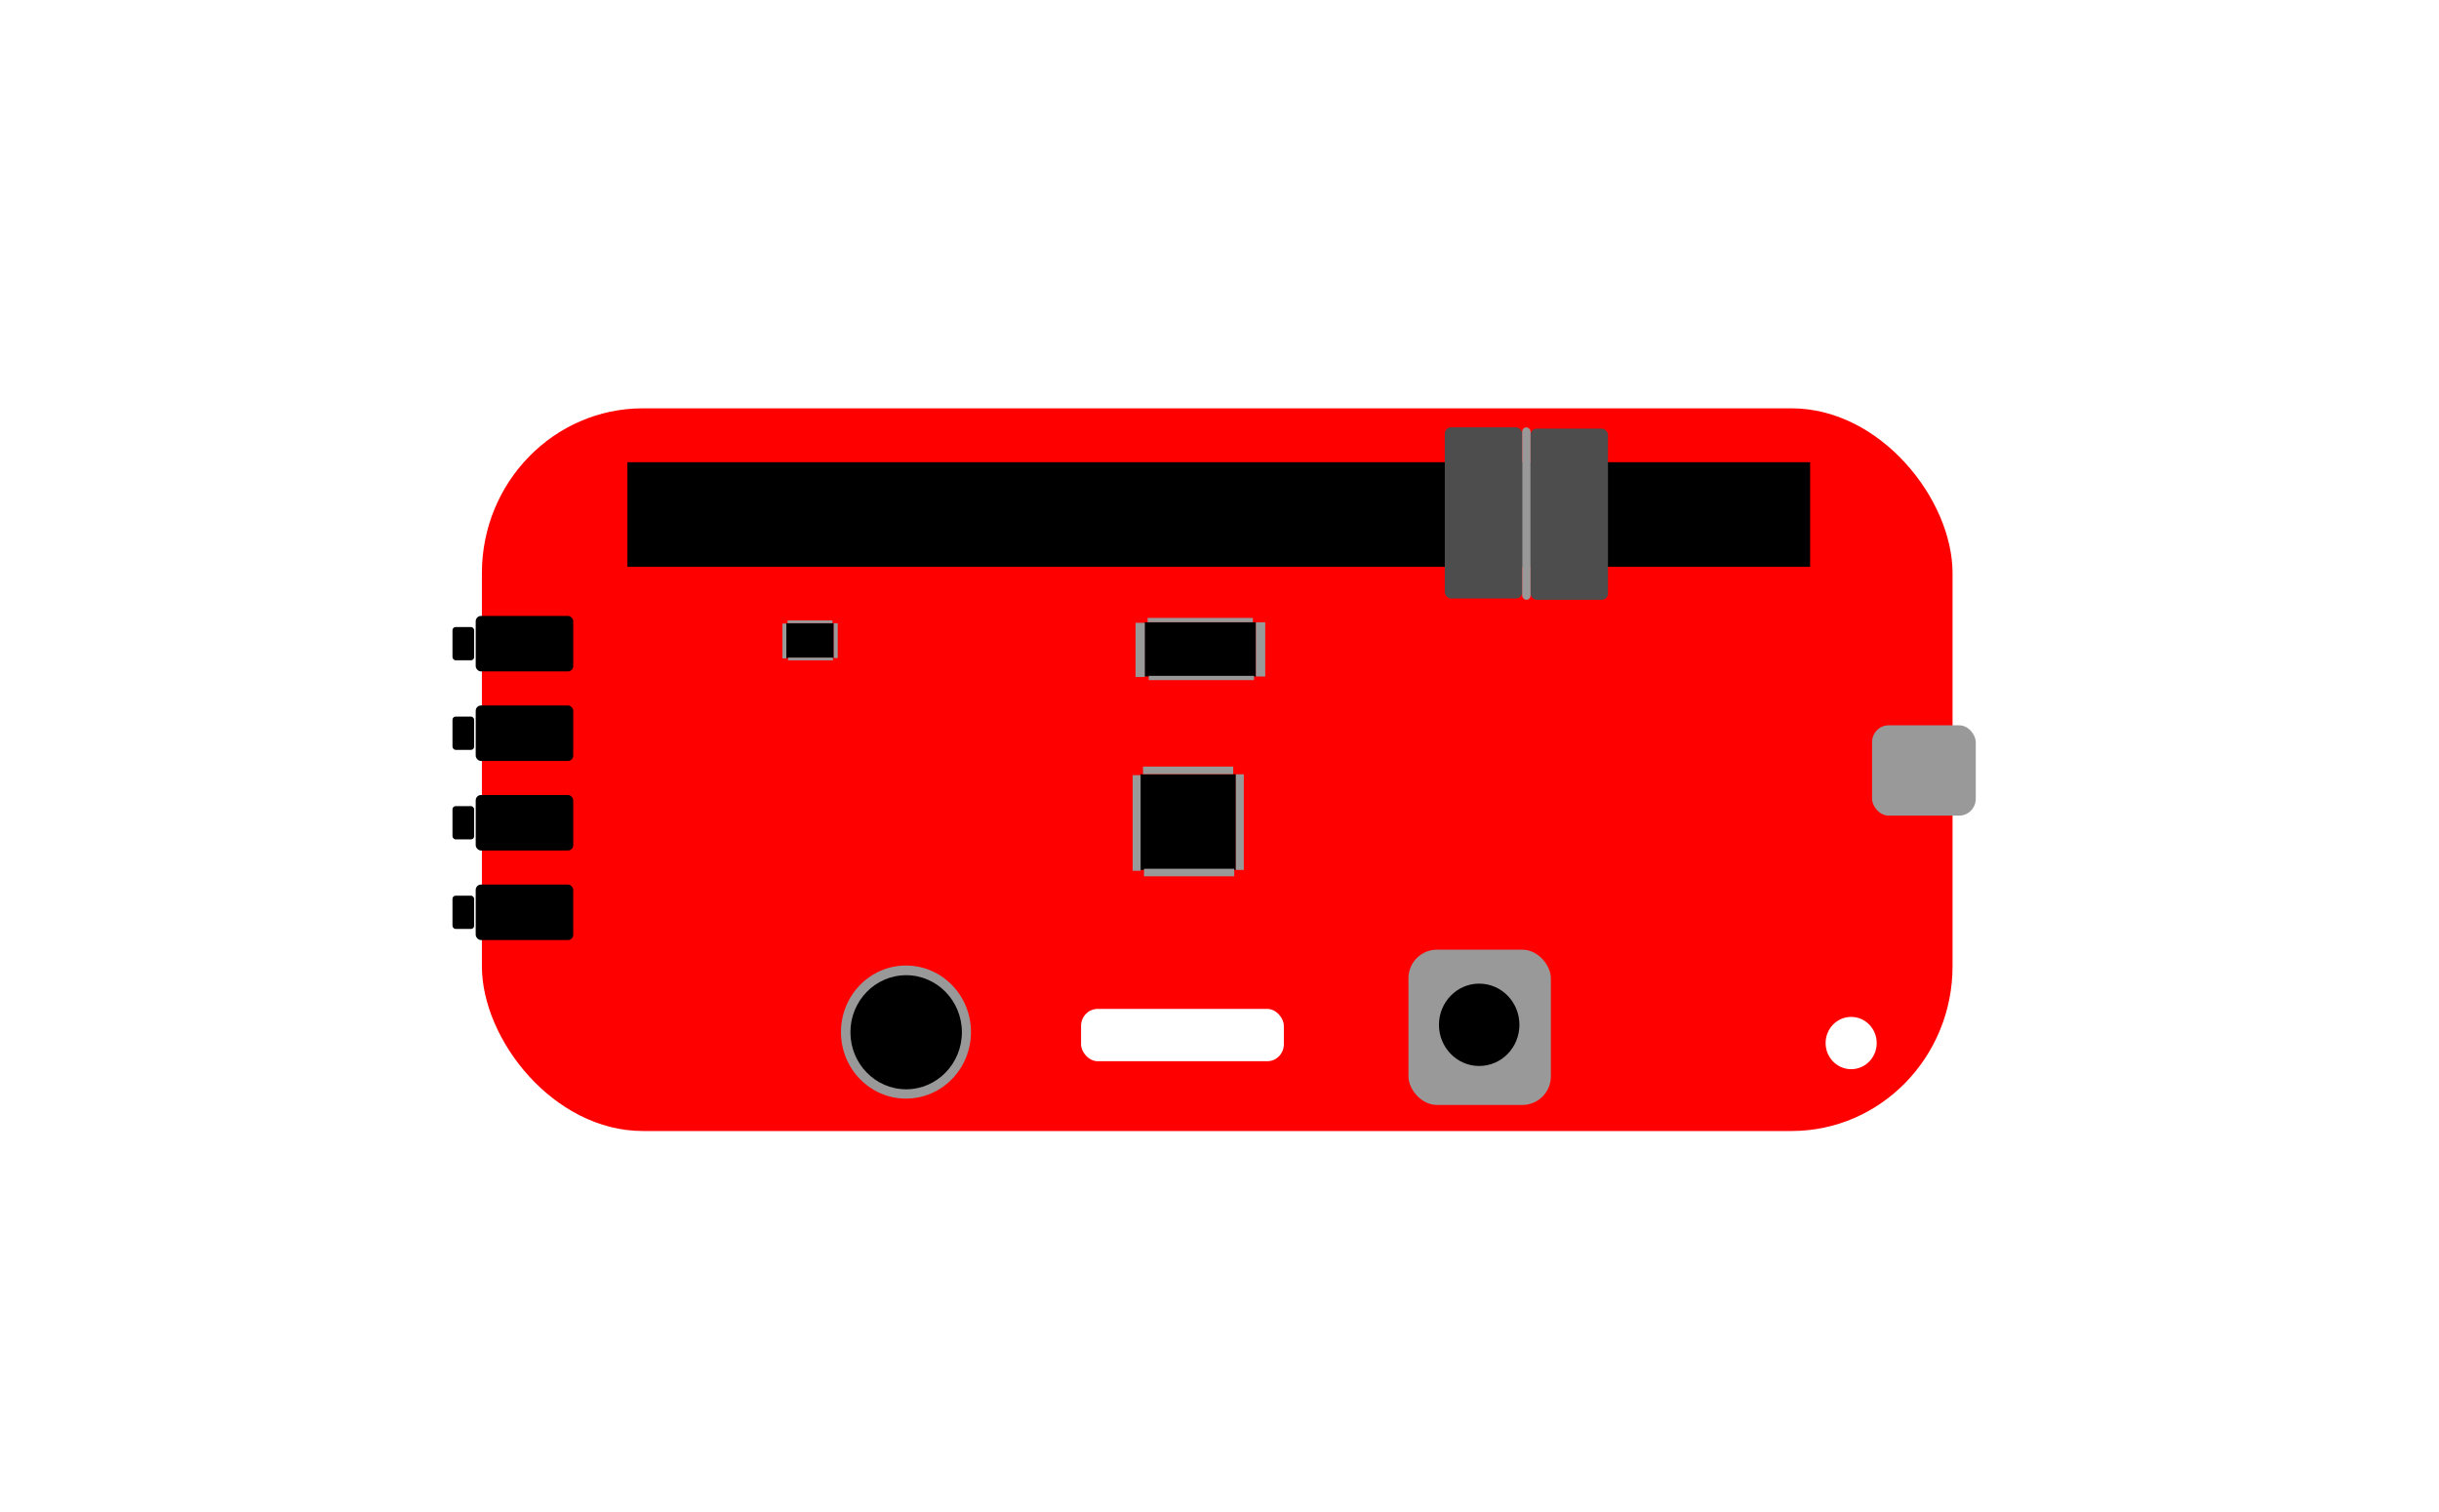 <?xml version="1.0" encoding="UTF-8" standalone="no"?>
<!-- Created with Inkscape (http://www.inkscape.org/) -->

<svg
   xmlns:dc="http://purl.org/dc/elements/1.1/"
   xmlns:cc="http://creativecommons.org/ns#"
   xmlns:rdf="http://www.w3.org/1999/02/22-rdf-syntax-ns#"
   xmlns:svg="http://www.w3.org/2000/svg"
   xmlns="http://www.w3.org/2000/svg"
   xmlns:sodipodi="http://sodipodi.sourceforge.net/DTD/sodipodi-0.dtd"
   xmlns:inkscape="http://www.inkscape.org/namespaces/inkscape"
   width="600"
   height="372"
   viewBox="0 0 158.75 98.425"
   version="1.1"
   id="svg6255"
   inkscape:version="0.92.4 (f8dce91, 2019-08-02)"
   sodipodi:docname="picoboard-illustration.svg"
   inkscape:export-filename="/home/john/proj/scratch_mod/scratch-gui/src/lib/libraries/extensions/picoboard/picoboard.png"
   inkscape:export-xdpi="96"
   inkscape:export-ydpi="96">
  <defs
     id="defs6249">
    <meshgradient
       inkscape:collect="always"
       id="meshgradient12610"
       gradientUnits="userSpaceOnUse"
       x="70.471"
       y="60.254">
      <meshrow
         id="meshrow12612">
        <meshpatch
           id="meshpatch12614">
          <stop
             path="c 54.051,0  108.101,0  162.152,0"
             style="stop-color:#ffffff;stop-opacity:1"
             id="stop12616" />
          <stop
             path="c 0,34.081  0,68.162  0,102.243"
             style="stop-color:#2b0000;stop-opacity:1"
             id="stop12618" />
          <stop
             path="c -54.051,0  -108.101,0  -162.152,0"
             style="stop-color:#ffffff;stop-opacity:1"
             id="stop12620" />
          <stop
             path="c 0,-34.081  0,-68.162  0,-102.243"
             style="stop-color:#2b0000;stop-opacity:1"
             id="stop12622" />
        </meshpatch>
      </meshrow>
    </meshgradient>
  </defs>
  <sodipodi:namedview
     id="base"
     pagecolor="#ffffff"
     bordercolor="#666666"
     borderopacity="1.0"
     inkscape:pageopacity="0.0"
     inkscape:pageshadow="2"
     inkscape:zoom="1.4"
     inkscape:cx="125.25023"
     inkscape:cy="133.94604"
     inkscape:document-units="mm"
     inkscape:current-layer="layer1"
     showgrid="false"
     inkscape:window-width="1920"
     inkscape:window-height="1016"
     inkscape:window-x="0"
     inkscape:window-y="27"
     inkscape:window-maximized="1"
     fit-margin-top="0"
     fit-margin-left="0"
     fit-margin-right="0"
     fit-margin-bottom="0"
     units="px" />
  <g
     inkscape:label="Layer 1"
     inkscape:groupmode="layer"
     id="layer1"
     transform="translate(-70.849,-60.292)">
    <rect
       style="fill:url(#meshgradient12610);stroke-width:0.265;fill-opacity:1;fill-rule:nonzero"
       id="rect11144"
       width="162.152"
       height="102.243"
       x="70.471"
       y="60.254"
       ry="1.431" />
    <g
       id="g7165"
       transform="matrix(0.754,0,0,0.772,84.884,-6.645)">
      <g
         id="g9888">
        <rect
           style="fill:#ff0000;stroke-width:0.265"
           id="rect6257"
           width="126.953"
           height="60.937"
           x="22.985"
           y="121.137"
           ry="13.898" />
        <g
           transform="matrix(0.857,0,0,0.794,11.337,34.167)"
           id="g7187">
          <rect
             ry="0"
             y="148.398"
             x="79.914"
             height="10.156"
             width="9.622"
             id="rect7077"
             style="fill:#000000;stroke-width:0.265" />
          <rect
             ry="0"
             y="148.398"
             x="89.535"
             height="10.156"
             width="0.802"
             id="rect7085"
             style="fill:#999999;stroke-width:0.1" />
          <rect
             ry="0"
             y="148.491"
             x="79.142"
             height="10.156"
             width="0.802"
             id="rect7085-3"
             style="fill:#999999;stroke-width:0.1" />
          <rect
             transform="rotate(90)"
             ry="0"
             y="-89.371"
             x="158.43"
             height="9.087"
             width="0.802"
             id="rect7085-3-7"
             style="fill:#999999;stroke-width:0.094" />
          <rect
             transform="rotate(90)"
             ry="0"
             y="-89.271"
             x="147.578"
             height="9.087"
             width="0.802"
             id="rect7085-3-7-5"
             style="fill:#999999;stroke-width:0.094" />
        </g>
        <g
           id="g7187-9"
           transform="matrix(0.427,0,0,0.289,15.13,96.371)">
          <rect
             ry="0"
             y="148.398"
             x="79.914"
             height="10.156"
             width="9.622"
             id="rect7077-1"
             style="fill:#000000;stroke-width:0.265" />
          <rect
             ry="0"
             y="148.398"
             x="89.535"
             height="10.156"
             width="0.802"
             id="rect7085-2"
             style="fill:#999999;stroke-width:0.1" />
          <rect
             ry="0"
             y="148.491"
             x="79.142"
             height="10.156"
             width="0.802"
             id="rect7085-3-70"
             style="fill:#999999;stroke-width:0.1" />
          <rect
             transform="rotate(90)"
             ry="0"
             y="-89.371"
             x="158.43"
             height="9.087"
             width="0.802"
             id="rect7085-3-7-9"
             style="fill:#999999;stroke-width:0.094" />
          <rect
             transform="rotate(90)"
             ry="0"
             y="-89.271"
             x="147.578"
             height="9.087"
             width="0.802"
             id="rect7085-3-7-5-3"
             style="fill:#999999;stroke-width:0.094" />
        </g>
        <g
           id="g7187-6"
           transform="matrix(1,0,0,0.45,0.268,72.4)">
          <rect
             ry="0"
             y="148.398"
             x="79.914"
             height="10.156"
             width="9.622"
             id="rect7077-0"
             style="fill:#000000;stroke-width:0.265" />
          <rect
             ry="0"
             y="148.398"
             x="89.535"
             height="10.156"
             width="0.802"
             id="rect7085-6"
             style="fill:#999999;stroke-width:0.1" />
          <rect
             ry="0"
             y="148.491"
             x="79.142"
             height="10.156"
             width="0.802"
             id="rect7085-3-2"
             style="fill:#999999;stroke-width:0.1" />
          <rect
             transform="rotate(90)"
             ry="0"
             y="-89.371"
             x="158.43"
             height="9.087"
             width="0.802"
             id="rect7085-3-7-6"
             style="fill:#999999;stroke-width:0.094" />
          <rect
             transform="rotate(90)"
             ry="0"
             y="-89.271"
             x="147.578"
             height="9.087"
             width="0.802"
             id="rect7085-3-7-5-1"
             style="fill:#999999;stroke-width:0.094" />
        </g>
        <rect
           ry="0"
           y="125.68"
           x="35.547"
           height="8.82"
           width="102.097"
           id="rect7249"
           style="fill:#000000;stroke-width:0.233" />
        <rect
           ry="0.535"
           y="122.74"
           x="106.106"
           height="14.433"
           width="6.682"
           id="rect7255"
           style="fill:#4d4d4d;stroke-width:0.265" />
        <rect
           ry="0.535"
           y="122.849"
           x="113.511"
           height="14.433"
           width="6.682"
           id="rect7255-8"
           style="fill:#4d4d4d;stroke-width:0.265" />
        <rect
           ry="0.362"
           y="122.74"
           x="112.788"
           height="14.541"
           width="0.723"
           id="rect7272"
           style="fill:#999999;stroke-width:0.265" />
        <rect
           ry="0.271"
           y="139.578"
           x="20.446"
           height="2.806"
           width="1.871"
           id="rect7274"
           style="fill:#000000;stroke-width:0.229" />
        <rect
           ry="0.452"
           y="138.643"
           x="22.451"
           height="4.677"
           width="8.419"
           id="rect7274-7"
           style="fill:#000000;stroke-width:0.628" />
        <g
           transform="translate(-0.401)"
           id="g7373">
          <rect
             style="fill:#000000;stroke-width:0.229"
             id="rect7274-9"
             width="1.871"
             height="2.806"
             x="20.847"
             y="147.129"
             ry="0.271" />
          <rect
             style="fill:#000000;stroke-width:0.628"
             id="rect7274-7-2"
             width="8.419"
             height="4.677"
             x="22.852"
             y="146.193"
             ry="0.452" />
        </g>
        <g
           transform="translate(1.47,2.071)"
           id="g7364">
          <rect
             style="fill:#000000;stroke-width:0.229"
             id="rect7274-0"
             width="1.871"
             height="2.806"
             x="18.976"
             y="152.608"
             ry="0.271" />
          <rect
             style="fill:#000000;stroke-width:0.628"
             id="rect7274-7-23"
             width="8.419"
             height="4.677"
             x="20.981"
             y="151.672"
             ry="0.452" />
        </g>
        <g
           transform="translate(1.737,2.005)"
           id="g7369">
          <g
             id="g7336">
            <rect
               ry="0.271"
               y="160.225"
               x="18.709"
               height="2.806"
               width="1.871"
               id="rect7274-75"
               style="fill:#000000;stroke-width:0.229" />
            <rect
               ry="0.452"
               y="159.289"
               x="20.713"
               height="4.677"
               width="8.419"
               id="rect7274-7-9"
               style="fill:#000000;stroke-width:0.628" />
          </g>
        </g>
        <rect
           ry="1.431"
           y="147.864"
           x="142.989"
           height="7.617"
           width="8.954"
           id="rect7377"
           style="fill:#999999;stroke-width:0.292" />
        <circle
           r="2.205"
           cy="174.657"
           cx="141.185"
           id="path7410"
           style="fill:#ffffff;stroke-width:0.265" />
        <rect
           ry="1.431"
           y="171.779"
           x="74.707"
           height="4.41"
           width="17.506"
           id="rect7412"
           style="fill:#ffffff;stroke-width:0.265" />
      </g>
    </g>
    <ellipse
       style="fill:#999999;stroke-width:0.223"
       id="path7066"
       cx="129.817"
       cy="127.475"
       rx="4.231"
       ry="4.332" />
    <rect
       style="fill:#999999;stroke-width:0.209"
       id="rect7068"
       width="9.269"
       height="10.108"
       x="162.523"
       y="122.112"
       ry="1.857" />
    <g
       id="g7075"
       transform="matrix(0.632,0,0,0.647,93.058,16.031)">
      <circle
         r="4.143"
         cy="171.517"
         cx="117.198"
         id="path7070"
         style="fill:#000000;stroke-width:0.265" />
    </g>
    <ellipse
       style="fill:#000000;stroke-width:0.208"
       id="path7072"
       cx="129.829"
       cy="127.487"
       rx="3.627"
       ry="3.713" />
  </g>
</svg>
